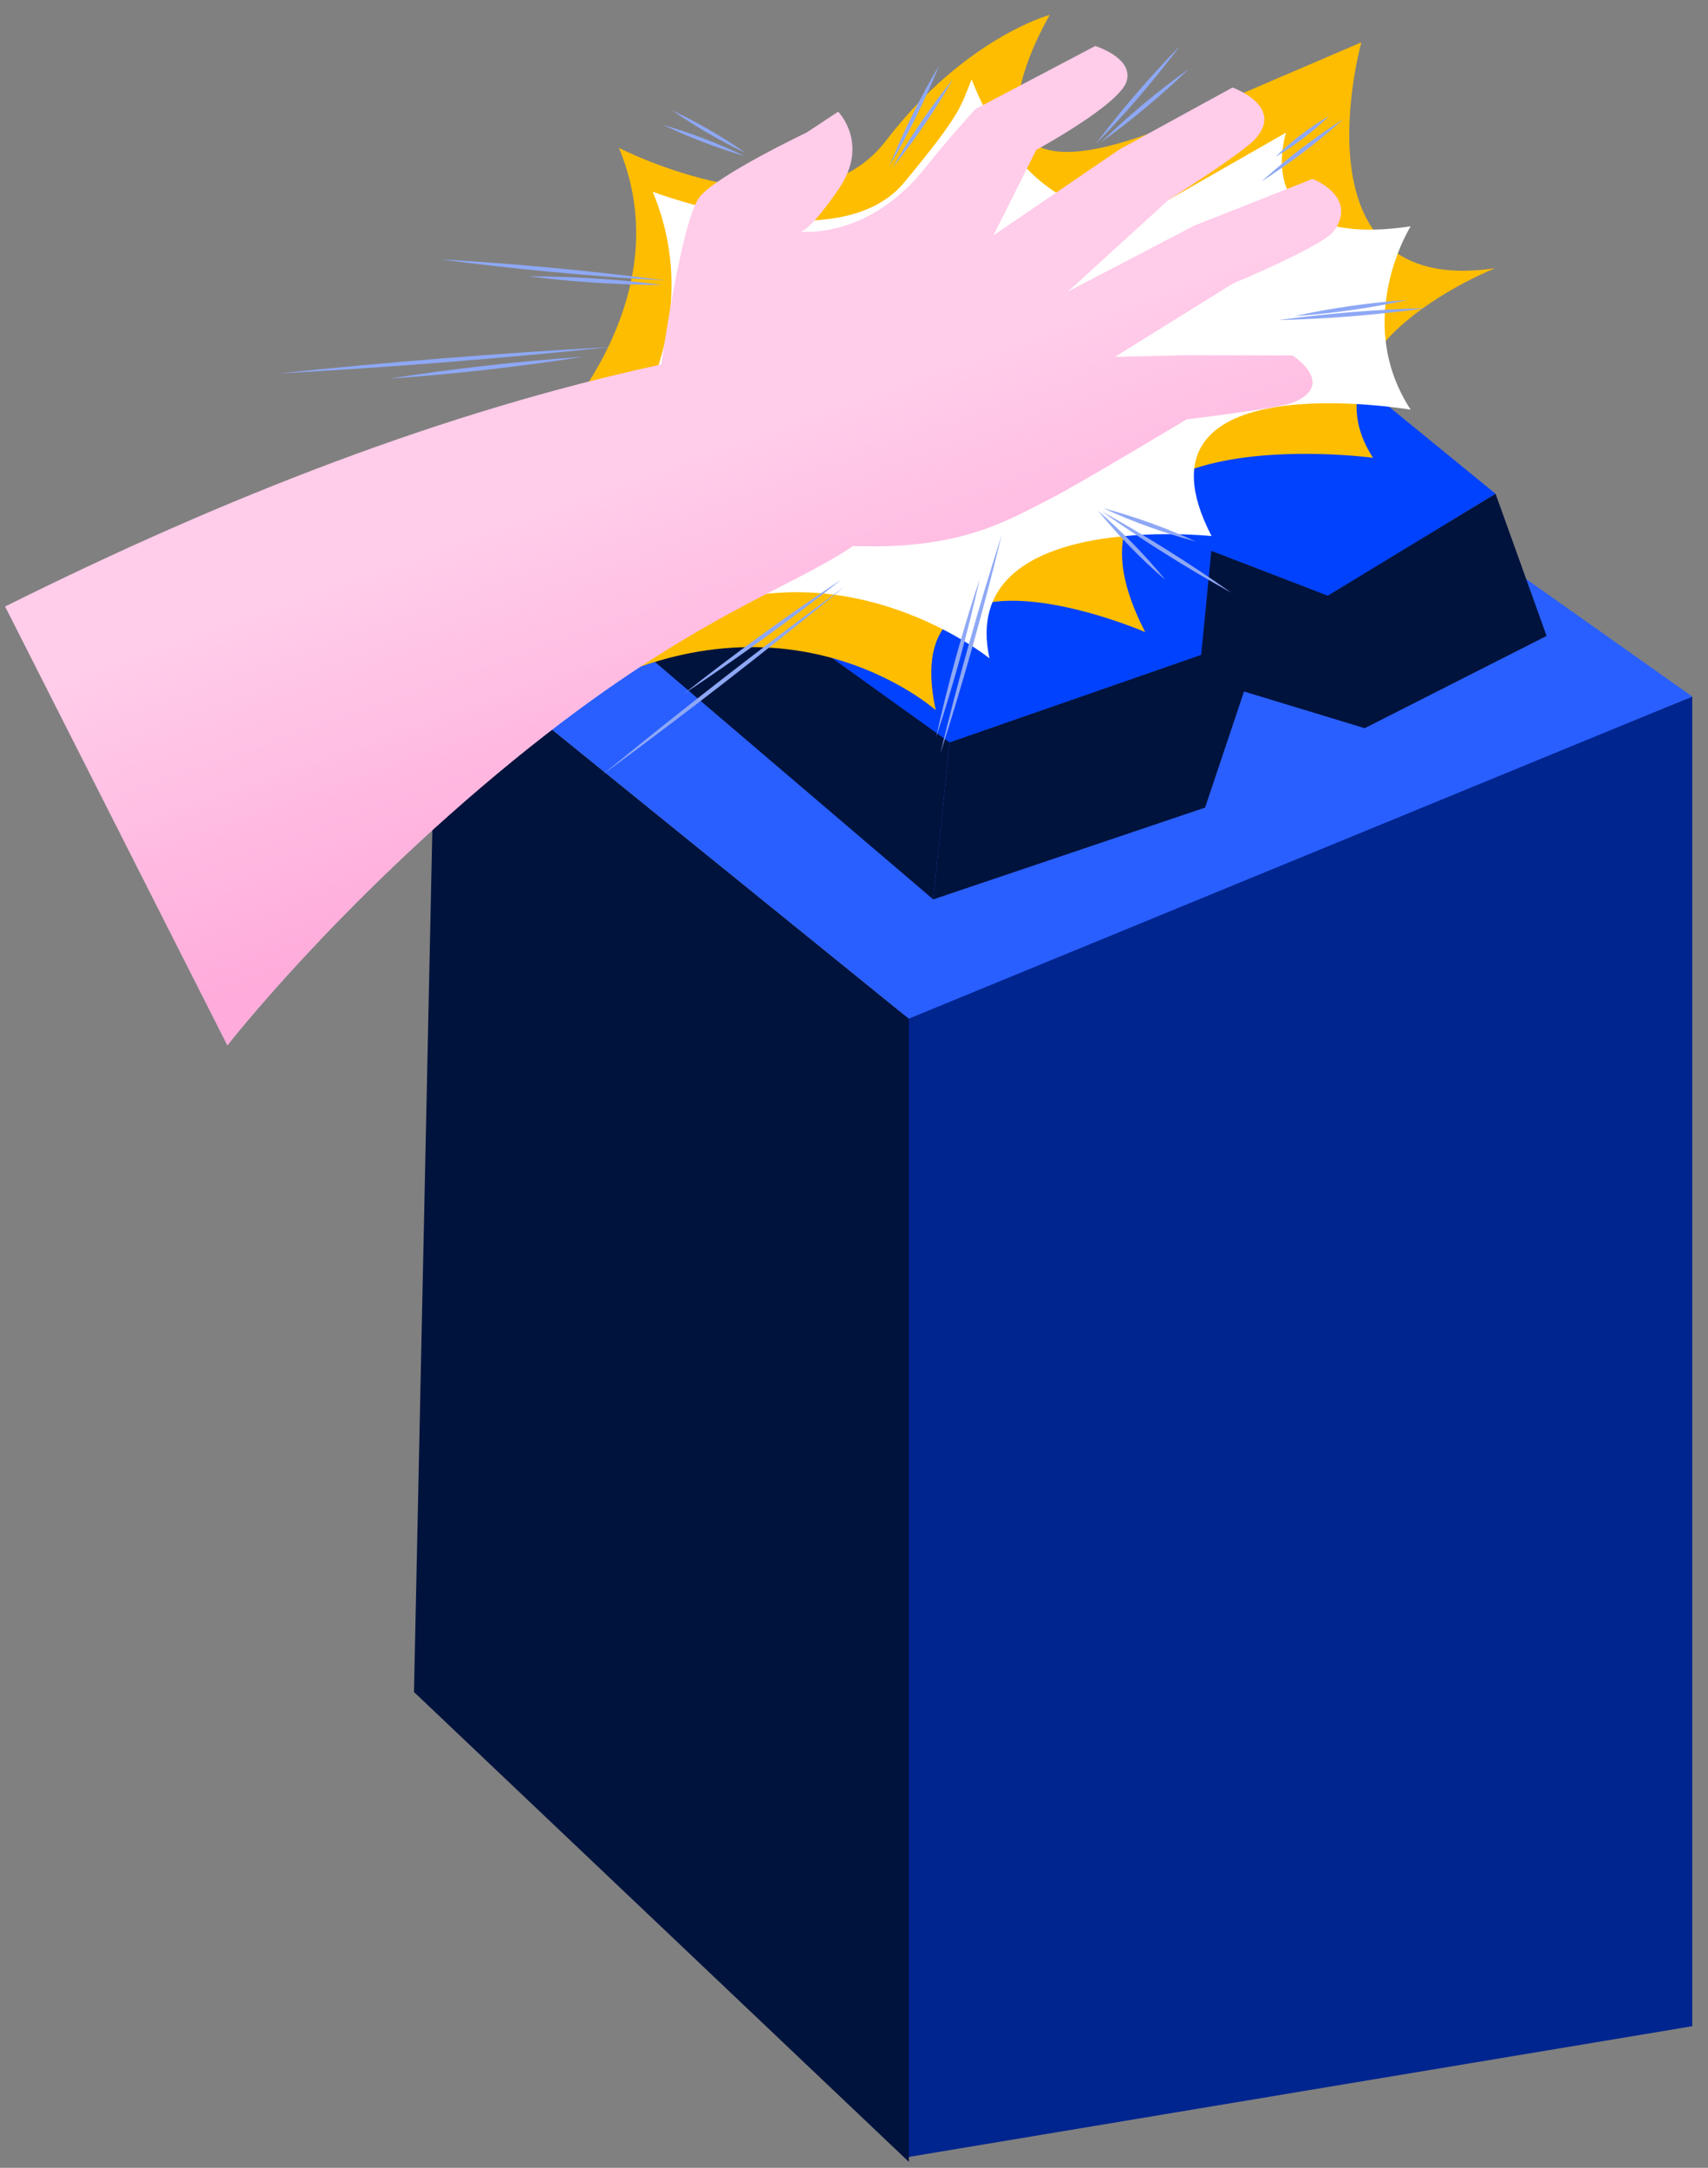 <svg width="82" height="104" viewBox="0 0 82 104" fill="none" xmlns="http://www.w3.org/2000/svg">
<rect x="0" y="0" width="82" height="104" fill="#808080" stroke="none"/>
<path d="M81.244 97.207L43.407 103.514V48.668L81.244 33.417V97.207Z" fill="#01258F"/>
<path d="M19.875 81.174L43.633 103.714V48.869L20.954 30.511L19.875 81.174Z" fill="#00133D"/>
<path d="M55.601 15.282L20.954 30.511L43.633 48.869L81.244 33.417L55.601 15.282Z" fill="#295FFF"/>
<path d="M71.801 23.688L63.745 28.576L58.154 26.425L57.666 31.416L45.591 35.616L35.775 28.576L30.867 23.79L38.523 19.293L59.818 13.912L71.801 23.688Z" fill="#0142FF"/>
<path d="M74.251 30.508L65.519 34.935L59.724 33.175L57.856 38.744L44.804 43.148L45.591 35.616L57.666 31.416L58.154 26.425L63.745 28.576L71.801 23.688L74.251 30.508Z" fill="#00133D"/>
<path d="M45.591 35.616L44.804 43.148L29.979 30.508L30.867 23.79L35.775 28.576L45.591 35.616Z" fill="#00133D"/>
<path d="M25.298 21.963C25.298 21.963 33.033 15.045 29.715 7.094C29.715 7.094 38.715 11.725 42.523 6.765C46.332 1.804 50.4 0.714 50.4 0.714C50.4 0.714 44.804 10.1 55.068 6.443L65.357 2.033C65.357 2.033 61.92 14.341 71.781 12.868C71.781 12.868 62.403 16.564 65.919 21.962C65.919 21.962 49.514 19.772 54.982 30.325C54.982 30.325 42.972 25.122 44.925 34.071C44.925 34.071 37.309 27.263 26.47 34.071C26.47 34.071 32.426 25.415 25.298 21.962V21.963Z" fill="#FEBD00"/>
<path d="M29.954 20.918C29.954 20.918 33.989 15.554 31.334 9.196C31.334 9.196 40.213 12.606 43.407 8.756C46.208 5.38 46.108 5.116 46.649 3.805C46.649 3.805 49.631 12.287 56.108 9.583L61.745 6.361C61.745 6.361 59.836 12.035 67.724 10.857C67.724 10.857 64.912 15.339 67.724 19.655C67.724 19.655 53.793 17.276 58.166 25.717C58.166 25.717 45.942 24.427 47.504 31.583C47.504 31.583 39.559 25.156 30.891 30.6C30.891 30.6 35.654 23.677 29.953 20.916L29.954 20.918Z" fill="white"/>
<path d="M63.012 8.584L57.343 10.821L51.27 13.989L56.107 9.584C56.107 9.584 59.659 7.349 60.275 6.655C61.674 5.078 59.171 4.199 59.171 4.199L53.743 7.169L47.694 11.294L49.749 7.192C49.749 7.192 53.761 5.017 54.092 3.893C54.422 2.768 52.582 2.206 52.582 2.206L46.828 5.234C46.828 5.234 45.3 6.924 44.461 7.997C41.819 11.373 38.707 11.14 38.416 11.111C38.521 11.108 38.964 10.953 40.251 9.092C41.773 6.892 40.239 5.359 40.239 5.359L38.718 6.362C38.718 6.362 34.511 8.361 33.614 9.417C32.719 10.474 31.752 17.484 31.752 17.484C21.401 19.719 10.879 23.803 0.244 29.097L10.918 50.147C10.918 50.147 16.17 43.401 24.61 36.509C33.051 29.617 37.861 28.296 40.952 26.194C46.204 26.39 48.473 24.898 50.338 23.97C51.634 23.325 56.964 20.12 56.964 20.12C56.964 20.12 61.436 19.581 62.08 19.314C64.19 18.434 62.055 17.053 62.055 17.053L56.828 17.041L53.523 17.123L59.184 13.607C59.184 13.607 63.53 11.801 64.043 11.078C65.221 9.416 63.013 8.584 63.013 8.584H63.012Z" fill="#FFCCE9"/>
<path d="M62.153 15.165C63.941 14.774 65.747 14.515 67.572 14.392C65.785 14.783 63.979 15.04 62.153 15.165Z" fill="#8EA8F5"/>
<path d="M61.386 15.357C63.724 15.034 66.107 14.84 68.467 14.783C66.129 15.106 63.746 15.298 61.386 15.357Z" fill="#8EA8F5"/>
<path d="M52.892 24.531C55.028 25.714 57.122 27.028 59.115 28.437C56.98 27.254 54.885 25.938 52.892 24.531Z" fill="#8EA8F5"/>
<path d="M52.965 24.38C54.495 24.789 55.982 25.323 57.421 25.983C55.889 25.576 54.403 25.04 52.965 24.38Z" fill="#8EA8F5"/>
<path d="M52.713 24.502C53.889 25.516 54.971 26.624 55.953 27.826C54.775 26.813 53.696 25.703 52.713 24.502Z" fill="#8EA8F5"/>
<path d="M25.37 13.256C27.522 13.26 29.668 13.396 31.802 13.669C29.65 13.666 27.504 13.527 25.37 13.256Z" fill="#8EA8F5"/>
<path d="M13.348 17.92C18.654 17.366 24.03 16.938 29.356 16.646C24.05 17.2 18.674 17.627 13.348 17.92Z" fill="#8EA8F5"/>
<path d="M18.681 18.167C21.765 17.686 24.903 17.331 28.016 17.115C24.932 17.596 21.794 17.949 18.681 18.167Z" fill="#8EA8F5"/>
<path d="M28.914 37.175C32.691 34.076 36.595 31.045 40.535 28.154C36.758 31.253 32.854 34.284 28.914 37.175Z" fill="#8EA8F5"/>
<path d="M32.81 33.301C35.253 31.367 37.806 29.514 40.406 27.796C37.963 29.731 35.408 31.581 32.81 33.301Z" fill="#8EA8F5"/>
<path d="M21.104 12.44C24.729 12.647 28.386 12.989 31.987 13.462C28.361 13.256 24.704 12.912 21.104 12.44Z" fill="#8EA8F5"/>
<path d="M44.938 35.38C45.504 32.825 46.205 30.272 47.03 27.788C46.465 30.343 45.761 32.896 44.938 35.38Z" fill="#8EA8F5"/>
<path d="M45.144 36.151C45.995 32.631 46.986 29.101 48.094 25.652C47.244 29.174 46.252 32.703 45.144 36.151Z" fill="#8EA8F5"/>
<path d="M57.075 3.306C55.758 4.579 54.355 5.752 52.865 6.819C54.18 5.544 55.585 4.374 57.075 3.306Z" fill="#8EA8F5"/>
<path d="M60.553 8.713C61.784 7.605 63.098 6.604 64.495 5.712C63.264 6.82 61.949 7.82 60.553 8.713Z" fill="#8EA8F5"/>
<path d="M61.238 7.523C62.009 6.766 62.875 6.105 63.81 5.561C63.039 6.32 62.172 6.979 61.238 7.523Z" fill="#8EA8F5"/>
<path d="M56.651 2.205C55.404 3.859 54.056 5.428 52.606 6.907C53.851 5.251 55.201 3.685 56.651 2.205Z" fill="#8EA8F5"/>
<path d="M45.749 3.802C44.899 5.285 43.936 6.695 42.861 8.025C43.712 6.542 44.675 5.134 45.749 3.802Z" fill="#8EA8F5"/>
<path d="M45.097 3.12C44.421 4.788 43.626 6.402 42.707 7.952C43.382 6.282 44.18 4.671 45.097 3.12Z" fill="#8EA8F5"/>
<path d="M32.276 5.297C33.507 5.879 34.682 6.56 35.798 7.339C34.566 6.756 33.392 6.074 32.276 5.297Z" fill="#8EA8F5"/>
<path d="M31.837 5.992C33.185 6.386 34.493 6.885 35.76 7.491C34.412 7.097 33.104 6.596 31.837 5.992Z" fill="#8EA8F5"/>
<path d="M63.012 8.584L57.343 10.821L51.27 13.989L56.107 9.584C56.107 9.584 59.659 7.349 60.275 6.655C61.674 5.078 59.171 4.199 59.171 4.199L53.743 7.169L47.694 11.294L49.749 7.192C49.749 7.192 53.761 5.017 54.092 3.893C54.422 2.768 52.582 2.206 52.582 2.206L46.828 5.234C46.828 5.234 45.3 6.924 44.461 7.997C41.819 11.373 38.707 11.14 38.416 11.111C38.521 11.108 38.964 10.953 40.251 9.092C41.773 6.892 40.239 5.359 40.239 5.359L38.718 6.362C38.718 6.362 34.511 8.361 33.614 9.417C32.719 10.474 31.752 17.484 31.752 17.484C21.401 19.719 10.879 23.803 0.244 29.097L10.918 50.147C10.918 50.147 16.17 43.401 24.61 36.509C33.051 29.617 37.861 28.296 40.952 26.194C46.204 26.39 48.473 24.898 50.338 23.97C51.634 23.325 56.964 20.12 56.964 20.12C56.964 20.12 61.436 19.581 62.08 19.314C64.19 18.434 62.055 17.053 62.055 17.053L56.828 17.041L53.523 17.123L59.184 13.607C59.184 13.607 63.53 11.801 64.043 11.078C65.221 9.416 63.013 8.584 63.013 8.584H63.012Z" fill="url(#paint0_linear_17_607)"/>
<defs>
<linearGradient id="paint0_linear_17_607" x1="38.974" y1="38.138" x2="28.838" y2="9.566" gradientUnits="userSpaceOnUse">
<stop stop-color="#FFABDB"/>
<stop offset="0.56" stop-color="#FFABDB" stop-opacity="0"/>
</linearGradient>
</defs>
</svg>
